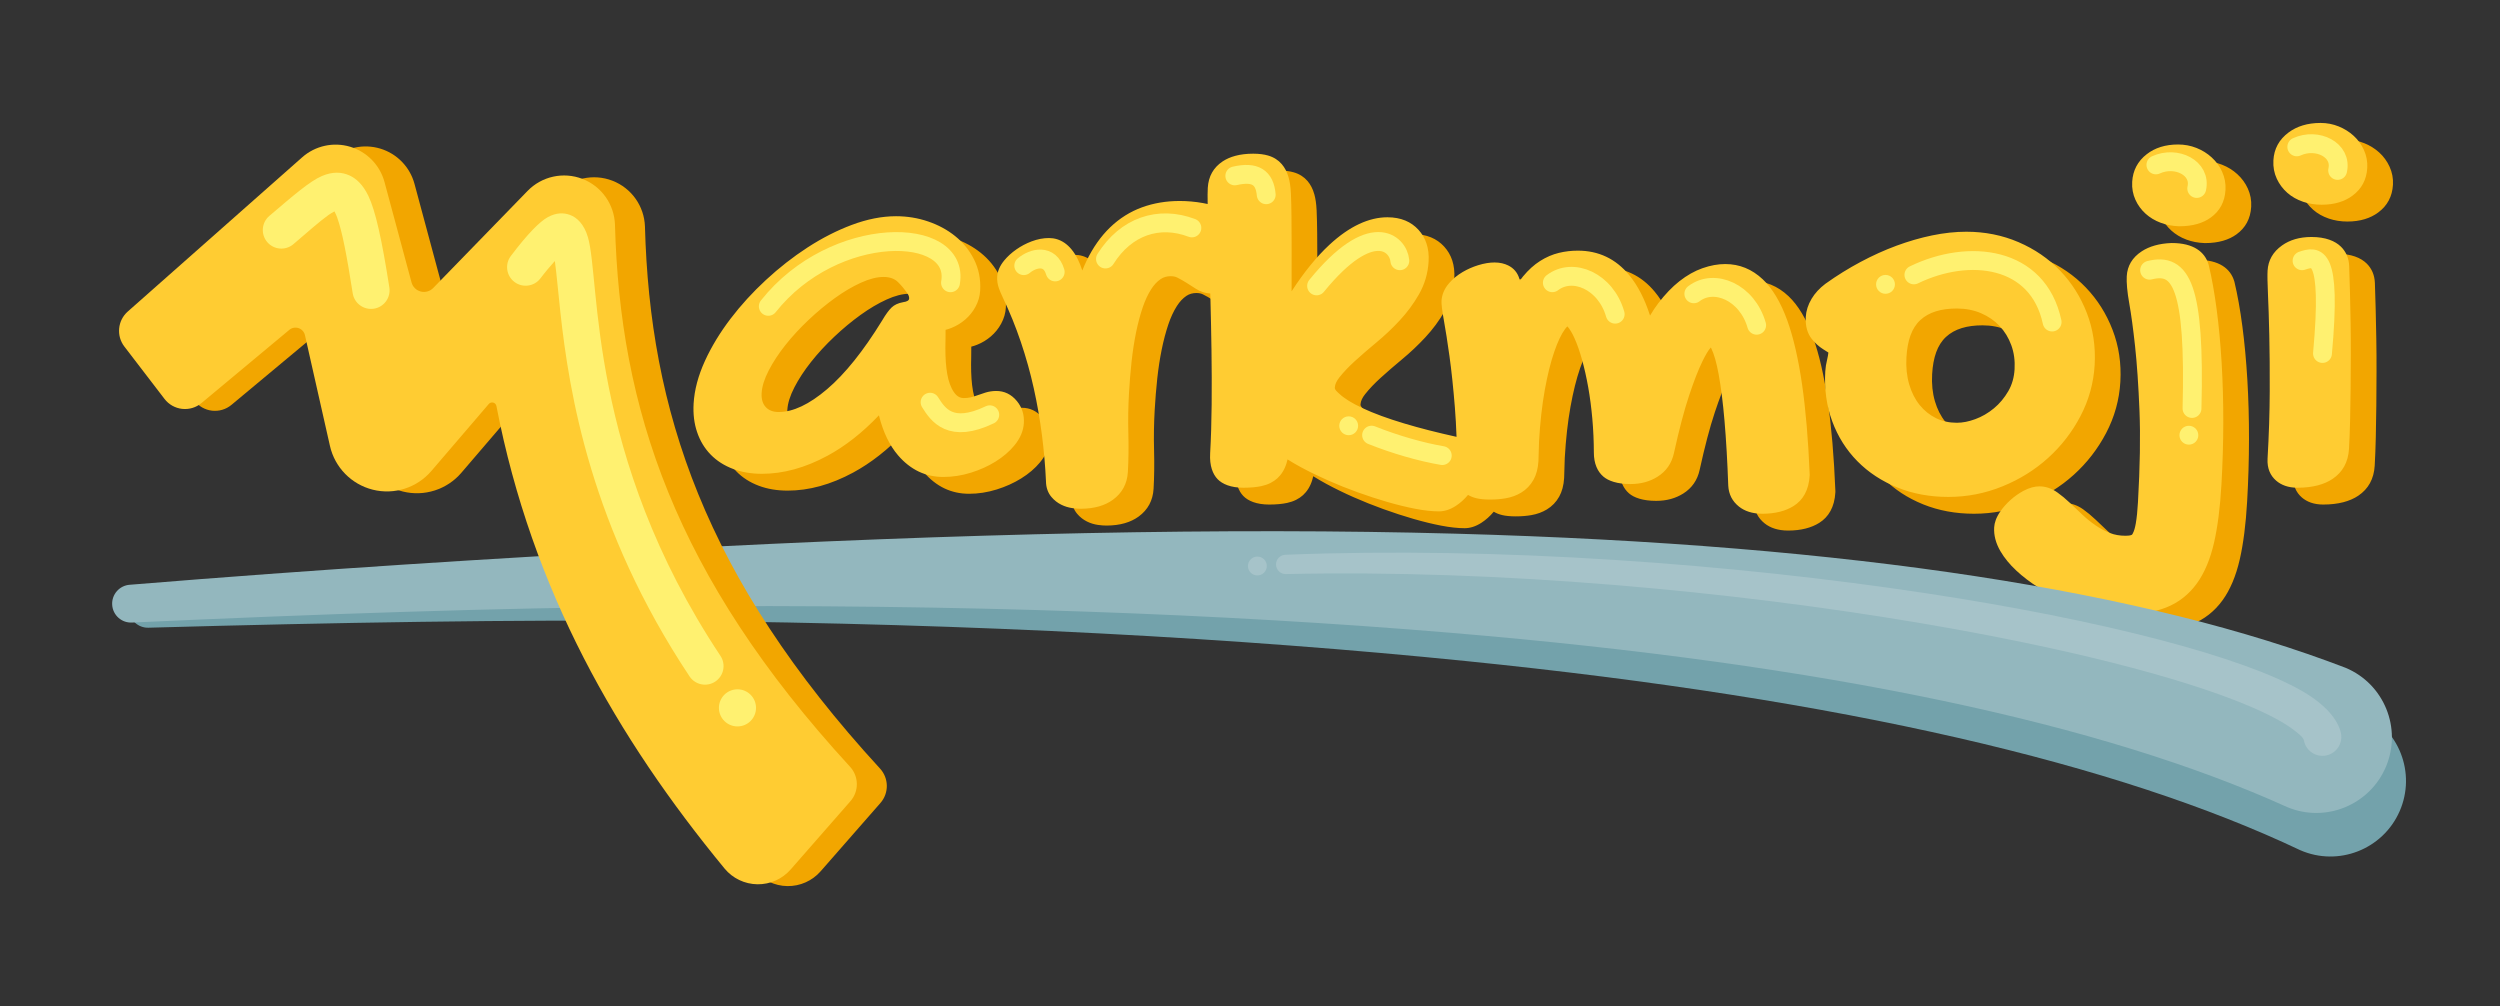 <?xml version="1.0" encoding="UTF-8" standalone="no"?>
<!DOCTYPE svg PUBLIC "-//W3C//DTD SVG 1.1//EN" "http://www.w3.org/Graphics/SVG/1.1/DTD/svg11.dtd">
<svg width="100%" height="100%" viewBox="0 0 1590 640" version="1.1" xmlns="http://www.w3.org/2000/svg" xmlns:xlink="http://www.w3.org/1999/xlink" xml:space="preserve" xmlns:serif="http://www.serif.com/" style="fill-rule:evenodd;clip-rule:evenodd;stroke-linecap:round;stroke-linejoin:round;stroke-miterlimit:1.5;">
    <rect x="0" y="0" width="1590" height="640" fill="#333333" stroke="none"/>
    <g transform="matrix(1,0,0,1,-2058,0)">
        <g transform="matrix(2.271,0,0,0.914,922.286,-109.714)">
            <rect id="Logotext" x="500" y="120" width="700" height="700" style="fill:none;"/>
            <g id="Logotext1" serif:id="Logotext">
                <g id="Name" transform="matrix(1.29,0,0,1.068,-188.72,-67.037)">
                    <g id="Name-Shadow" serif:id="Name Shadow" transform="matrix(0.365,0,0,1.094,244.903,130.955)">
                        <path d="M1527.09,225.216C1524.08,225.045 1521.18,224.11 1518.41,222.338C1516.71,221.245 1514.87,220.074 1512.92,218.825C1511.18,217.716 1509.34,216.678 1507.41,215.707C1506.28,215.139 1504.97,214.916 1503.51,214.916C1501.31,214.916 1499.34,215.458 1497.61,216.615C1495.43,218.075 1493.56,220.133 1491.91,222.717C1489.93,225.819 1488.26,229.469 1486.85,233.649C1485.32,238.206 1484.01,243.18 1482.91,248.569C1481.8,254.073 1480.92,259.827 1480.27,265.83C1479.61,271.959 1479.11,278.139 1478.75,284.37C1478.28,292.49 1478.15,300.483 1478.36,308.348C1478.58,316.675 1478.48,324.384 1478.08,331.476C1477.67,338.519 1474.68,344.018 1469.21,348.031C1464.56,351.437 1458.22,353.414 1450.02,353.414C1448.53,353.414 1446.85,353.289 1444.98,353.02C1442.68,352.688 1440.52,352.018 1438.5,351.023C1436.25,349.911 1434.3,348.386 1432.65,346.439C1430.65,344.088 1429.4,340.992 1429.36,337.007C1428.96,328.089 1428.16,318.97 1426.98,309.649C1425.78,300.29 1424.16,290.957 1422.1,281.649C1420.05,272.381 1417.49,263.189 1414.41,254.072C1411.35,244.986 1407.75,236.103 1403.6,227.421L1403.6,227.412C1402.74,225.601 1402.02,223.909 1401.45,222.339C1400.55,219.874 1400.21,217.496 1400.34,215.221C1400.51,212.269 1401.72,208.933 1404.57,205.488C1406.51,203.15 1408.89,200.964 1411.75,198.96C1414.52,197.016 1417.52,195.425 1420.77,194.193C1424.37,192.829 1427.82,192.187 1431.12,192.187C1437.66,192.187 1443.84,195.826 1448.31,204.854C1449.23,206.723 1450.13,208.939 1450.98,211.502C1451.76,209.546 1452.57,207.67 1453.44,205.875C1457.32,197.794 1462.02,191.154 1467.45,185.904C1473.09,180.457 1479.45,176.46 1486.51,173.889C1493.37,171.393 1500.84,170.121 1508.92,170.121C1513.45,170.121 1518.01,170.525 1522.61,171.338C1523.6,171.514 1524.58,171.708 1525.53,171.921C1525.45,167.551 1525.48,164.353 1525.6,162.325C1526,155.428 1528.98,150.222 1534.36,146.601C1538.69,143.69 1544.73,141.951 1552.63,141.951C1556.12,141.951 1559.07,142.353 1561.47,143.051C1564.88,144.043 1567.57,145.801 1569.61,148.181C1571.37,150.227 1572.8,152.87 1573.71,156.196C1574.41,158.704 1574.87,161.817 1575.04,165.546C1575.05,165.555 1575.05,165.565 1575.05,165.574C1575.23,169.832 1575.34,174.383 1575.38,179.226C1575.42,183.986 1575.45,189.4 1575.47,195.468C1575.49,201.533 1575.48,208.381 1575.46,216.014C1575.46,218.517 1575.45,221.146 1575.46,223.898C1582.84,212.504 1590.32,203.311 1597.86,196.288C1609.96,185.025 1621.63,179.823 1632.46,179.823C1640.49,179.823 1646.57,182.502 1650.93,187.289C1655.22,192 1657.4,198.222 1656.95,206.123C1656.54,213.236 1654.6,219.806 1651.14,225.84C1648.01,231.31 1644.2,236.467 1639.72,241.305C1635.42,245.942 1630.81,250.304 1625.88,254.389C1621.33,258.168 1617.08,261.844 1613.15,265.419C1609.49,268.744 1606.4,271.99 1603.89,275.173C1602.29,277.203 1601.27,279.18 1601.15,281.24C1601.08,282.54 1602.33,283.524 1603.78,284.886C1606.91,287.824 1611.56,290.643 1617.64,293.491C1624.35,296.638 1632.62,299.672 1642.44,302.619C1651.65,305.383 1662.02,308.037 1673.56,310.587C1673.34,304.449 1673.01,298.561 1672.56,292.925C1671.63,281.364 1670.57,271.267 1669.37,262.634C1668.17,254.01 1667.08,247.028 1666.11,241.689C1664.93,235.261 1664.52,231.226 1664.62,229.619C1664.82,226.031 1666.21,222.459 1669.15,219.06C1671.31,216.558 1673.95,214.352 1677.12,212.475C1680.03,210.748 1683.15,209.371 1686.47,208.347C1690.04,207.246 1693.28,206.741 1696.17,206.741C1699.33,206.741 1702.02,207.391 1704.28,208.506C1707.55,210.121 1709.83,212.745 1710.96,216.513C1711,216.663 1711.05,216.814 1711.08,216.967C1711.12,217.148 1711.17,217.331 1711.21,217.514C1711.86,216.62 1712.51,215.773 1713.17,214.974C1716.34,211.133 1719.7,208.119 1723.22,205.878C1726.87,203.555 1730.62,201.948 1734.46,201.019C1738.08,200.142 1741.84,199.698 1745.72,199.698C1758.01,199.698 1768.17,204.504 1776.18,214.178C1781.25,220.302 1785.45,228.346 1788.65,238.371C1790.23,235.686 1791.88,233.212 1793.61,230.946C1797.67,225.601 1801.85,221.275 1806.09,217.927C1810.61,214.362 1815.19,211.798 1819.78,210.172C1824.55,208.485 1829.09,207.68 1833.37,207.68C1841.8,207.68 1849.28,210.69 1855.76,216.838C1861.39,222.173 1866.35,230.292 1870.33,241.382C1873.94,251.446 1876.88,264.168 1879.1,279.563C1881.26,294.556 1882.76,312.329 1883.6,332.884C1883.61,333.145 1883.6,333.406 1883.59,333.666C1883.09,342.43 1879.57,348.309 1874.01,351.798C1869.36,354.718 1863.22,356.388 1855.48,356.388C1849.42,356.388 1844.85,354.759 1841.56,352.141C1837.62,348.998 1835.48,344.882 1835.18,339.774C1835.18,339.716 1835.18,339.658 1835.17,339.6C1834.66,325.245 1833.92,312.465 1832.96,301.259C1832.02,290.244 1830.86,280.953 1829.47,273.389C1828.21,266.542 1826.77,261.304 1825,257.72C1824.94,257.607 1824.88,257.489 1824.81,257.37C1823.29,258.991 1821.73,261.738 1819.89,265.462C1817.41,270.48 1814.75,277.344 1811.87,286.039C1808.91,294.956 1805.92,306.346 1802.88,320.205C1801.55,326.388 1798.26,331.08 1793.11,334.337C1788.61,337.181 1783.25,338.704 1777,338.704C1769.04,338.704 1763.79,336.759 1760.89,334.262C1757.5,331.349 1755.2,326.662 1755.23,319.751C1755.21,313.098 1754.91,306.471 1754.33,299.868C1753.75,293.28 1752.93,286.994 1751.87,281.009C1750.81,275.072 1749.58,269.584 1748.17,264.545C1746.82,259.709 1745.35,255.491 1743.74,251.9C1742.38,248.882 1741.01,246.492 1739.5,244.802C1739.05,245.252 1738.49,245.838 1738.11,246.37C1735.81,249.52 1733.73,254.009 1731.74,259.77C1729.54,266.113 1727.65,273.747 1726.05,282.666C1724.41,291.77 1723.28,301.937 1722.64,313.166C1722.53,315.002 1722.47,316.814 1722.47,318.602C1722.46,320.671 1722.39,322.823 1722.27,325.059C1722.01,329.605 1720.94,333.285 1719.34,336.164C1717.54,339.394 1715.09,341.934 1712.01,343.803C1709.3,345.448 1706.21,346.597 1702.74,347.195C1699.9,347.685 1696.83,347.937 1693.52,347.937C1690.14,347.937 1687.45,347.648 1685.45,347.175C1683.43,346.697 1681.77,345.992 1680.4,345.156C1678.18,347.83 1675.74,350.012 1673.1,351.729C1669.58,354.023 1666.19,354.979 1663.07,354.979C1659.1,354.979 1654.39,354.477 1648.96,353.425C1643.89,352.444 1638.43,351.112 1632.59,349.422C1626.84,347.759 1620.91,345.828 1614.82,343.628C1608.71,341.425 1602.8,339.06 1597.09,336.534C1591.34,333.992 1585.92,331.34 1580.83,328.582C1578.02,327.057 1575.42,325.537 1573.04,324.026C1572.85,324.846 1572.65,325.613 1572.43,326.325C1571.25,330.162 1569.36,333.107 1566.97,335.287C1564.6,337.44 1561.48,339.073 1557.47,339.934C1554.58,340.554 1551.04,340.895 1546.82,340.895C1539.22,340.895 1534.25,338.684 1531.46,335.81C1528.59,332.858 1526.58,327.854 1527.01,320.386C1527.52,311.429 1527.82,301.701 1527.91,291.2C1528,280.618 1527.97,269.906 1527.81,259.065C1527.65,248.199 1527.43,237.566 1527.15,227.168C1527.13,226.514 1527.11,225.863 1527.09,225.216ZM1369.65,246.859L1369.61,252.515C1369.61,252.574 1369.61,252.633 1369.61,252.692C1369.22,265.865 1370.23,275.531 1373.24,281.611C1375.03,285.227 1377.19,287.492 1380.42,287.492C1381.92,287.492 1383.27,287.371 1384.47,287.086C1385.89,286.747 1387.23,286.346 1388.48,285.88C1390.19,285.245 1391.81,284.697 1393.34,284.235C1395.5,283.583 1397.64,283.267 1399.76,283.267C1404.54,283.267 1408.71,285.177 1412.11,289.333C1415.08,292.962 1416.5,297.288 1416.21,302.367C1415.96,306.805 1414.19,311.326 1410.53,315.765C1407.6,319.307 1403.87,322.528 1399.28,325.375C1394.94,328.062 1390.11,330.252 1384.76,331.923C1379.29,333.632 1373.81,334.478 1368.32,334.479C1357.83,334.478 1348.82,330.262 1341.38,321.591C1336.36,315.728 1332.49,307.818 1330,297.778C1320.15,308.147 1309.94,316.156 1299.39,321.857C1286.04,329.079 1273.04,332.601 1260.44,332.601C1254.07,332.601 1248.39,331.62 1243.38,329.747C1238.02,327.744 1233.56,324.871 1229.97,321.198C1226.34,317.489 1223.6,312.986 1221.82,307.658C1220.13,302.643 1219.43,297.03 1219.78,290.808C1220.25,282.701 1222.48,274.169 1226.58,265.239C1230.44,256.804 1235.49,248.473 1241.74,240.26C1247.88,232.18 1254.9,224.48 1262.8,217.165C1270.69,209.857 1278.91,203.424 1287.46,197.862C1296.16,192.21 1304.92,187.729 1313.76,184.405C1323.07,180.902 1331.88,179.197 1340.16,179.197C1346.8,179.197 1353.14,180.232 1359.17,182.283C1365.33,184.375 1370.69,187.289 1375.28,190.981C1380.08,194.844 1383.83,199.483 1386.55,204.891C1389.36,210.495 1390.62,216.689 1390.22,223.494C1390.03,226.847 1389.11,230.086 1387.41,233.199C1385.84,236.088 1383.81,238.607 1381.31,240.755C1378.9,242.835 1376.19,244.489 1373.17,245.708C1372.01,246.179 1370.84,246.563 1369.65,246.859ZM1331.89,241.345C1333.97,237.798 1335.84,235.215 1337.5,233.598C1339.16,231.981 1341.46,230.912 1344.41,230.39C1346.73,230.077 1347.92,229.347 1347.98,228.199C1348.03,227.365 1347.77,226.478 1347.19,225.539C1345.37,222.826 1343.42,220.453 1341.34,218.418C1339.27,216.384 1336.41,215.367 1332.76,215.367C1328.79,215.367 1324.29,216.514 1319.26,218.81C1314.22,221.105 1309.06,224.156 1303.79,227.965C1298.51,231.773 1293.3,236.102 1288.17,240.954C1283.04,245.805 1278.45,250.787 1274.4,255.899C1270.35,261.011 1267.04,266.071 1264.45,271.079C1261.87,276.087 1260.47,280.573 1260.24,284.538C1260.04,288.085 1260.84,290.85 1262.66,292.832C1264.47,294.814 1267.05,295.805 1270.39,295.805C1278.94,295.805 1288.54,291.267 1299.18,282.19C1309.83,273.113 1320.73,259.498 1331.89,241.345ZM1894.73,260.386C1893.77,259.773 1892.74,259.121 1891.65,258.432C1889.1,256.816 1886.82,254.769 1884.84,252.272C1882.41,249.217 1880.95,244.916 1881.28,239.165C1881.49,235.552 1882.61,231.917 1884.78,228.304C1886.71,225.092 1889.39,222.128 1892.9,219.474C1892.96,219.43 1893.02,219.387 1893.08,219.345C1899.78,214.55 1906.7,210.246 1913.84,206.433C1921.01,202.603 1928.14,199.378 1935.24,196.752C1942.4,194.104 1949.44,192.066 1956.37,190.631C1963.48,189.158 1970.27,188.431 1976.73,188.431C1987.88,188.431 1998.24,190.514 2007.82,194.638C2017.44,198.781 2025.68,204.454 2032.56,211.63C2039.44,218.806 2044.75,227.201 2048.45,236.827C2052.17,246.474 2053.73,256.79 2053.1,267.782C2052.48,278.524 2049.66,288.712 2044.61,298.345C2039.65,307.798 2033.25,316.075 2025.39,323.179C2017.56,330.262 2008.53,335.899 1998.29,340.069C1987.98,344.271 1977.24,346.372 1966.07,346.372C1955.07,346.372 1944.99,344.488 1935.82,340.781C1926.5,337.014 1918.57,331.785 1912.01,325.134C1905.4,318.435 1900.39,310.498 1897,301.309C1893.66,292.24 1892.26,282.326 1892.88,271.559C1893.01,269.349 1893.39,266.876 1894.07,264.146C1894.36,262.969 1894.58,261.715 1894.73,260.386ZM1971.13,302.203C1974.63,302.203 1978.29,301.456 1982.13,300.039C1986.09,298.573 1989.77,296.43 1993.16,293.627C1996.55,290.828 1999.41,287.395 2001.75,283.348C2003.98,279.496 2005.2,275.142 2005.47,270.307C2005.77,265.194 2005.13,260.418 2003.51,255.986C2001.91,251.613 1999.6,247.8 1996.55,244.563C1993.5,241.331 1989.82,238.806 1985.52,236.959C1981.13,235.077 1976.33,234.165 1971.11,234.165C1961.88,234.165 1954.59,236.264 1949.41,241.042C1944.22,245.832 1941.72,253.33 1941.15,263.243C1940.82,269.048 1941.35,274.431 1942.81,279.387C1944.2,284.105 1946.25,288.2 1949.03,291.643C1951.7,294.958 1954.93,297.56 1958.71,299.443C1962.45,301.306 1966.6,302.203 1971.13,302.203ZM2071.49,369.496C2072.94,369.496 2074.16,369.39 2075.13,368.974C2075.44,368.839 2075.58,368.483 2075.78,368.124C2076.59,366.665 2077.12,364.668 2077.56,362.188C2078.14,358.881 2078.57,354.649 2078.86,349.494C2080.07,328.409 2080.38,310.256 2079.76,295.034C2079.14,279.808 2078.26,266.948 2077.12,256.455C2075.98,246.036 2074.85,237.685 2073.73,231.404C2072.44,224.173 2071.98,218.67 2072.19,214.908C2072.54,208.836 2075.4,203.809 2081.16,200.058C2085.54,197.198 2091.37,195.438 2098.74,195.165C2098.84,195.162 2098.93,195.16 2099.03,195.16C2111.88,195.16 2118.61,200.41 2120.85,207.917C2120.89,208.059 2120.93,208.203 2120.97,208.347C2122.79,215.99 2124.36,224.788 2125.67,234.744C2126.97,244.571 2127.95,255.168 2128.63,266.536C2129.3,277.855 2129.63,289.676 2129.61,302C2129.59,314.302 2129.22,326.683 2128.5,339.144C2127.72,352.706 2126.26,364.122 2124.16,373.399C2121.85,383.54 2118.39,391.656 2113.94,397.824C2109.09,404.547 2102.95,409.342 2095.54,412.251C2088.76,414.912 2080.48,416.326 2070.66,416.326C2064.96,416.326 2059.03,415.609 2052.89,414.154C2046.97,412.753 2041.22,410.902 2035.63,408.603C2029.99,406.281 2024.68,403.532 2019.71,400.36C2014.69,397.157 2010.31,393.803 2006.57,390.314C2002.52,386.546 1999.37,382.664 1997.06,378.709C1994.22,373.839 1993.07,369.084 1993.33,364.518C1993.49,361.78 1994.53,358.584 1996.92,355.117C1998.63,352.628 2000.69,350.298 2003.11,348.137C2005.52,345.975 2008.09,344.178 2010.79,342.737C2014.34,340.846 2017.54,340.075 2020.29,340.075C2023.77,340.075 2027.37,341.182 2030.98,343.745C2033.3,345.394 2035.78,347.447 2038.4,349.92C2040.74,352.123 2043.23,354.483 2045.86,357.001C2048.19,359.225 2050.76,361.307 2053.57,363.253C2056.23,365.101 2059.12,366.639 2062.21,367.872C2065,368.979 2068.09,369.496 2071.49,369.496ZM2103.22,185.177C2099.28,185.041 2095.68,184.334 2092.41,183.107C2088.9,181.792 2085.91,179.976 2083.41,177.711C2080.8,175.345 2078.79,172.591 2077.37,169.461C2075.87,166.162 2075.2,162.588 2075.42,158.726C2075.81,151.933 2078.7,146.429 2084.12,142.224C2088.88,138.527 2095.04,136.474 2102.72,136.474C2106.58,136.474 2110.22,137.166 2113.64,138.524C2117.07,139.886 2120.07,141.76 2122.66,144.125C2125.37,146.596 2127.44,149.448 2128.9,152.668C2130.46,156.098 2131.14,159.727 2130.92,163.556C2130.51,170.659 2127.53,176.095 2122.18,179.976C2117.66,183.266 2111.48,185.182 2103.5,185.182C2103.41,185.182 2103.32,185.18 2103.22,185.177ZM2188.12,172.349C2184.17,172.349 2180.5,171.751 2177.09,170.593C2173.41,169.344 2170.3,167.547 2167.71,165.268C2165.03,162.909 2162.95,160.129 2161.46,156.932C2159.89,153.57 2159.18,149.895 2159.41,145.893C2159.8,139.067 2162.79,133.514 2168.48,129.289C2173.37,125.656 2179.67,123.641 2187.49,123.641C2191.26,123.641 2194.84,124.337 2198.23,125.713C2201.59,127.073 2204.52,128.912 2207.04,131.202C2209.69,133.613 2211.74,136.439 2213.22,139.679C2214.79,143.135 2215.45,146.713 2215.24,150.41C2214.84,157.442 2211.88,162.925 2206.49,166.932C2201.84,170.398 2195.76,172.349 2188.12,172.349ZM2155.95,211.622C2156.3,205.542 2159.08,200.46 2164.61,196.552C2169.13,193.347 2174.91,191.561 2182.03,191.561C2190.41,191.561 2196.14,193.914 2199.63,197.377C2202.56,200.287 2204.3,204.098 2204.49,208.949C2204.49,208.959 2204.49,208.969 2204.49,208.979C2204.65,213.488 2204.8,218.574 2204.95,224.236C2205.1,229.893 2205.22,235.889 2205.33,242.227C2205.44,248.59 2205.48,255.165 2205.46,261.949C2205.44,268.696 2205.4,275.337 2205.34,281.874C2205.27,288.432 2205.17,294.754 2205.03,300.84C2204.89,306.992 2204.67,312.613 2204.38,317.704C2203.92,325.704 2200.56,331.608 2194.65,335.608C2189.73,338.939 2182.81,340.895 2173.74,340.895C2168.19,340.895 2164.02,339.261 2161.03,336.661C2157.56,333.639 2155.61,329.352 2155.94,323.516C2156.76,309.272 2157.19,295.931 2157.23,283.493C2157.28,270.998 2157.19,259.878 2156.97,250.131C2156.75,240.401 2156.49,232.302 2156.19,225.833C2155.87,218.907 2155.8,214.17 2155.95,211.622Z" style="fill:rgb(242,166,0);"/>
                    </g>
                    <g id="Name-Body" serif:id="Name Body" transform="matrix(0.365,0,0,1.094,239.323,120)">
                        <path d="M1527.09,225.216C1524.08,225.045 1521.18,224.11 1518.41,222.338C1516.71,221.245 1514.87,220.074 1512.92,218.825C1511.18,217.716 1509.34,216.678 1507.41,215.707C1506.28,215.139 1504.97,214.916 1503.51,214.916C1501.31,214.916 1499.34,215.458 1497.61,216.615C1495.43,218.075 1493.56,220.133 1491.91,222.717C1489.93,225.819 1488.26,229.469 1486.85,233.649C1485.32,238.206 1484.01,243.18 1482.91,248.569C1481.8,254.073 1480.92,259.827 1480.27,265.83C1479.61,271.959 1479.11,278.139 1478.75,284.37C1478.28,292.49 1478.15,300.483 1478.36,308.348C1478.58,316.675 1478.48,324.384 1478.08,331.476C1477.67,338.519 1474.68,344.018 1469.21,348.031C1464.56,351.437 1458.22,353.414 1450.02,353.414C1448.53,353.414 1446.85,353.289 1444.98,353.02C1442.68,352.688 1440.52,352.018 1438.5,351.023C1436.25,349.911 1434.3,348.386 1432.65,346.439C1430.65,344.088 1429.4,340.992 1429.36,337.007C1428.96,328.089 1428.16,318.97 1426.98,309.649C1425.78,300.29 1424.16,290.957 1422.1,281.649C1420.05,272.381 1417.49,263.189 1414.41,254.072C1411.35,244.986 1407.75,236.103 1403.6,227.421L1403.6,227.412C1402.74,225.601 1402.02,223.909 1401.45,222.339C1400.55,219.874 1400.21,217.496 1400.34,215.221C1400.51,212.269 1401.72,208.933 1404.57,205.488C1406.51,203.15 1408.89,200.964 1411.75,198.96C1414.52,197.016 1417.52,195.425 1420.77,194.193C1424.37,192.829 1427.82,192.187 1431.12,192.187C1437.66,192.187 1443.84,195.826 1448.31,204.854C1449.23,206.723 1450.13,208.939 1450.98,211.502C1451.76,209.546 1452.57,207.67 1453.44,205.875C1457.32,197.794 1462.02,191.154 1467.45,185.904C1473.09,180.457 1479.45,176.46 1486.51,173.889C1493.37,171.393 1500.84,170.121 1508.92,170.121C1513.45,170.121 1518.01,170.525 1522.61,171.338C1523.6,171.514 1524.58,171.708 1525.53,171.921C1525.45,167.551 1525.48,164.353 1525.6,162.325C1526,155.428 1528.98,150.222 1534.36,146.601C1538.69,143.69 1544.73,141.951 1552.63,141.951C1556.12,141.951 1559.07,142.353 1561.47,143.051C1564.88,144.043 1567.57,145.801 1569.61,148.181C1571.37,150.227 1572.8,152.87 1573.71,156.196C1574.41,158.704 1574.87,161.817 1575.04,165.546C1575.05,165.555 1575.05,165.565 1575.05,165.574C1575.23,169.832 1575.34,174.383 1575.38,179.226C1575.42,183.986 1575.45,189.4 1575.47,195.468C1575.49,201.533 1575.48,208.381 1575.46,216.014C1575.46,218.517 1575.45,221.146 1575.46,223.898C1582.84,212.504 1590.32,203.311 1597.86,196.288C1609.96,185.025 1621.63,179.823 1632.46,179.823C1640.49,179.823 1646.57,182.502 1650.93,187.289C1655.22,192 1657.4,198.222 1656.95,206.123C1656.54,213.236 1654.6,219.806 1651.14,225.84C1648.01,231.31 1644.2,236.467 1639.72,241.305C1635.42,245.942 1630.81,250.304 1625.88,254.389C1621.33,258.168 1617.08,261.844 1613.15,265.419C1609.49,268.744 1606.4,271.99 1603.89,275.173C1602.29,277.203 1601.27,279.18 1601.15,281.24C1601.08,282.54 1602.33,283.524 1603.78,284.886C1606.91,287.824 1611.56,290.643 1617.64,293.491C1624.35,296.638 1632.62,299.672 1642.44,302.619C1651.65,305.383 1662.02,308.037 1673.56,310.587C1673.34,304.449 1673.01,298.561 1672.56,292.925C1671.63,281.364 1670.57,271.267 1669.37,262.634C1668.17,254.01 1667.08,247.028 1666.11,241.689C1664.93,235.261 1664.52,231.226 1664.62,229.619C1664.82,226.031 1666.21,222.459 1669.15,219.06C1671.31,216.558 1673.95,214.352 1677.12,212.475C1680.03,210.748 1683.15,209.371 1686.47,208.347C1690.04,207.246 1693.28,206.741 1696.17,206.741C1699.33,206.741 1702.02,207.391 1704.28,208.506C1707.55,210.121 1709.83,212.745 1710.96,216.513C1711,216.663 1711.05,216.814 1711.08,216.967C1711.12,217.148 1711.17,217.331 1711.21,217.514C1711.86,216.62 1712.51,215.773 1713.17,214.974C1716.34,211.133 1719.7,208.119 1723.22,205.878C1726.87,203.555 1730.62,201.948 1734.46,201.019C1738.08,200.142 1741.84,199.698 1745.72,199.698C1758.01,199.698 1768.17,204.504 1776.18,214.178C1781.25,220.302 1785.45,228.346 1788.65,238.371C1790.23,235.686 1791.88,233.212 1793.61,230.946C1797.67,225.601 1801.85,221.275 1806.09,217.927C1810.61,214.362 1815.19,211.798 1819.78,210.172C1824.55,208.485 1829.09,207.68 1833.37,207.68C1841.8,207.68 1849.28,210.69 1855.76,216.838C1861.39,222.173 1866.35,230.292 1870.33,241.382C1873.94,251.446 1876.88,264.168 1879.1,279.563C1881.26,294.556 1882.76,312.329 1883.6,332.884C1883.61,333.145 1883.6,333.406 1883.59,333.666C1883.09,342.43 1879.57,348.309 1874.01,351.798C1869.36,354.718 1863.22,356.388 1855.48,356.388C1849.42,356.388 1844.85,354.759 1841.56,352.141C1837.62,348.998 1835.48,344.882 1835.18,339.774C1835.18,339.716 1835.18,339.658 1835.17,339.6C1834.66,325.245 1833.92,312.465 1832.96,301.259C1832.02,290.244 1830.86,280.953 1829.47,273.389C1828.21,266.542 1826.77,261.304 1825,257.72C1824.94,257.607 1824.88,257.489 1824.81,257.37C1823.29,258.991 1821.73,261.738 1819.89,265.462C1817.41,270.48 1814.75,277.344 1811.87,286.039C1808.91,294.956 1805.92,306.346 1802.88,320.205C1801.55,326.388 1798.26,331.08 1793.11,334.337C1788.61,337.181 1783.25,338.704 1777,338.704C1769.04,338.704 1763.79,336.759 1760.89,334.262C1757.5,331.349 1755.2,326.662 1755.23,319.751C1755.21,313.098 1754.91,306.471 1754.33,299.868C1753.75,293.28 1752.93,286.994 1751.87,281.009C1750.81,275.072 1749.58,269.584 1748.17,264.545C1746.82,259.709 1745.35,255.491 1743.74,251.9C1742.38,248.882 1741.01,246.492 1739.5,244.802C1739.05,245.252 1738.49,245.838 1738.11,246.37C1735.81,249.52 1733.73,254.009 1731.74,259.77C1729.54,266.113 1727.65,273.747 1726.05,282.666C1724.41,291.77 1723.28,301.937 1722.64,313.166C1722.53,315.002 1722.47,316.814 1722.47,318.602C1722.46,320.671 1722.39,322.823 1722.27,325.059C1722.01,329.605 1720.94,333.285 1719.34,336.164C1717.54,339.394 1715.09,341.934 1712.01,343.803C1709.3,345.448 1706.21,346.597 1702.74,347.195C1699.9,347.685 1696.83,347.937 1693.52,347.937C1690.14,347.937 1687.45,347.648 1685.45,347.175C1683.43,346.697 1681.77,345.992 1680.4,345.156C1678.18,347.83 1675.74,350.012 1673.1,351.729C1669.58,354.023 1666.19,354.979 1663.07,354.979C1659.1,354.979 1654.39,354.477 1648.96,353.425C1643.89,352.444 1638.43,351.112 1632.59,349.422C1626.84,347.759 1620.91,345.828 1614.82,343.628C1608.71,341.425 1602.8,339.06 1597.09,336.534C1591.34,333.992 1585.92,331.34 1580.83,328.582C1578.02,327.057 1575.42,325.537 1573.04,324.026C1572.85,324.846 1572.65,325.613 1572.43,326.325C1571.25,330.162 1569.36,333.107 1566.97,335.287C1564.6,337.44 1561.48,339.073 1557.47,339.934C1554.58,340.554 1551.04,340.895 1546.82,340.895C1539.22,340.895 1534.25,338.684 1531.46,335.81C1528.59,332.858 1526.58,327.854 1527.01,320.386C1527.52,311.429 1527.82,301.701 1527.91,291.2C1528,280.618 1527.97,269.906 1527.81,259.065C1527.65,248.199 1527.43,237.566 1527.15,227.168C1527.13,226.514 1527.11,225.863 1527.09,225.216ZM1369.65,246.859L1369.61,252.515C1369.61,252.574 1369.61,252.633 1369.61,252.692C1369.22,265.865 1370.23,275.531 1373.24,281.611C1375.03,285.227 1377.19,287.492 1380.42,287.492C1381.92,287.492 1383.27,287.371 1384.47,287.086C1385.89,286.747 1387.23,286.346 1388.48,285.88C1390.19,285.245 1391.81,284.697 1393.34,284.235C1395.5,283.583 1397.64,283.267 1399.76,283.267C1404.54,283.267 1408.71,285.177 1412.11,289.333C1415.08,292.962 1416.5,297.288 1416.21,302.367C1415.96,306.805 1414.19,311.326 1410.53,315.765C1407.6,319.307 1403.87,322.528 1399.28,325.375C1394.94,328.062 1390.11,330.252 1384.76,331.923C1379.29,333.632 1373.81,334.478 1368.32,334.479C1357.83,334.478 1348.82,330.262 1341.38,321.591C1336.36,315.728 1332.49,307.818 1330,297.778C1320.15,308.147 1309.94,316.156 1299.39,321.857C1286.04,329.079 1273.04,332.601 1260.44,332.601C1254.07,332.601 1248.39,331.62 1243.38,329.747C1238.02,327.744 1233.56,324.871 1229.97,321.198C1226.34,317.489 1223.6,312.986 1221.82,307.658C1220.13,302.643 1219.43,297.03 1219.78,290.808C1220.25,282.701 1222.48,274.169 1226.58,265.239C1230.44,256.804 1235.49,248.473 1241.74,240.26C1247.88,232.18 1254.9,224.48 1262.8,217.165C1270.69,209.857 1278.91,203.424 1287.46,197.862C1296.16,192.21 1304.92,187.729 1313.76,184.405C1323.07,180.902 1331.88,179.197 1340.16,179.197C1346.8,179.197 1353.14,180.232 1359.17,182.283C1365.33,184.375 1370.69,187.289 1375.28,190.981C1380.08,194.844 1383.83,199.483 1386.55,204.891C1389.36,210.495 1390.62,216.689 1390.22,223.494C1390.03,226.847 1389.11,230.086 1387.41,233.199C1385.84,236.088 1383.81,238.607 1381.31,240.755C1378.9,242.835 1376.19,244.489 1373.17,245.708C1372.01,246.179 1370.84,246.563 1369.65,246.859ZM1331.89,241.345C1333.97,237.798 1335.84,235.215 1337.5,233.598C1339.16,231.981 1341.46,230.912 1344.41,230.39C1346.73,230.077 1347.92,229.347 1347.98,228.199C1348.03,227.365 1347.77,226.478 1347.19,225.539C1345.37,222.826 1343.42,220.453 1341.34,218.418C1339.27,216.384 1336.41,215.367 1332.76,215.367C1328.79,215.367 1324.29,216.514 1319.26,218.81C1314.22,221.105 1309.06,224.156 1303.79,227.965C1298.51,231.773 1293.3,236.102 1288.17,240.954C1283.04,245.805 1278.45,250.787 1274.4,255.899C1270.35,261.011 1267.04,266.071 1264.45,271.079C1261.87,276.087 1260.47,280.573 1260.24,284.538C1260.04,288.085 1260.84,290.85 1262.66,292.832C1264.47,294.814 1267.05,295.805 1270.39,295.805C1278.94,295.805 1288.54,291.267 1299.18,282.19C1309.83,273.113 1320.73,259.498 1331.89,241.345ZM1894.73,260.386C1893.77,259.773 1892.74,259.121 1891.65,258.432C1889.1,256.816 1886.82,254.769 1884.84,252.272C1882.41,249.217 1880.95,244.916 1881.28,239.165C1881.49,235.552 1882.61,231.917 1884.78,228.304C1886.71,225.092 1889.39,222.128 1892.9,219.474C1892.96,219.43 1893.02,219.387 1893.08,219.345C1899.78,214.55 1906.7,210.246 1913.84,206.433C1921.01,202.603 1928.14,199.378 1935.24,196.752C1942.4,194.104 1949.44,192.066 1956.37,190.631C1963.48,189.158 1970.27,188.431 1976.73,188.431C1987.88,188.431 1998.24,190.514 2007.82,194.638C2017.44,198.781 2025.68,204.454 2032.56,211.63C2039.44,218.806 2044.75,227.201 2048.45,236.827C2052.17,246.474 2053.73,256.79 2053.1,267.782C2052.48,278.524 2049.66,288.712 2044.61,298.345C2039.65,307.798 2033.25,316.075 2025.39,323.179C2017.56,330.262 2008.53,335.899 1998.29,340.069C1987.98,344.271 1977.24,346.372 1966.07,346.372C1955.07,346.372 1944.99,344.488 1935.82,340.781C1926.5,337.014 1918.57,331.785 1912.01,325.134C1905.4,318.435 1900.39,310.498 1897,301.309C1893.66,292.24 1892.26,282.326 1892.88,271.559C1893.01,269.349 1893.39,266.876 1894.07,264.146C1894.36,262.969 1894.58,261.715 1894.73,260.386ZM1971.13,302.203C1974.63,302.203 1978.29,301.456 1982.13,300.039C1986.09,298.573 1989.77,296.43 1993.16,293.627C1996.55,290.828 1999.41,287.395 2001.75,283.348C2003.98,279.496 2005.2,275.142 2005.47,270.307C2005.77,265.194 2005.13,260.418 2003.51,255.986C2001.91,251.613 1999.6,247.8 1996.55,244.563C1993.5,241.331 1989.82,238.806 1985.52,236.959C1981.13,235.077 1976.33,234.165 1971.11,234.165C1961.88,234.165 1954.59,236.264 1949.41,241.042C1944.22,245.832 1941.72,253.33 1941.15,263.243C1940.82,269.048 1941.35,274.431 1942.81,279.387C1944.2,284.105 1946.25,288.2 1949.03,291.643C1951.7,294.958 1954.93,297.56 1958.71,299.443C1962.45,301.306 1966.6,302.203 1971.13,302.203ZM2071.49,369.496C2072.94,369.496 2074.16,369.39 2075.13,368.974C2075.44,368.839 2075.58,368.483 2075.78,368.124C2076.59,366.665 2077.12,364.668 2077.56,362.188C2078.14,358.881 2078.57,354.649 2078.86,349.494C2080.07,328.409 2080.38,310.256 2079.76,295.034C2079.14,279.808 2078.26,266.948 2077.12,256.455C2075.98,246.036 2074.85,237.685 2073.73,231.404C2072.44,224.173 2071.98,218.67 2072.19,214.908C2072.54,208.836 2075.4,203.809 2081.16,200.058C2085.54,197.198 2091.37,195.438 2098.74,195.165C2098.84,195.162 2098.93,195.16 2099.03,195.16C2111.88,195.16 2118.61,200.41 2120.85,207.917C2120.89,208.059 2120.93,208.203 2120.97,208.347C2122.79,215.99 2124.36,224.788 2125.67,234.744C2126.97,244.571 2127.95,255.168 2128.63,266.536C2129.3,277.855 2129.63,289.676 2129.61,302C2129.59,314.302 2129.22,326.683 2128.5,339.144C2127.72,352.706 2126.26,364.122 2124.16,373.399C2121.85,383.54 2118.39,391.656 2113.94,397.824C2109.09,404.547 2102.95,409.342 2095.54,412.251C2088.76,414.912 2080.48,416.326 2070.66,416.326C2064.96,416.326 2059.03,415.609 2052.89,414.154C2046.97,412.753 2041.22,410.902 2035.63,408.603C2029.99,406.281 2024.68,403.532 2019.71,400.36C2014.69,397.157 2010.31,393.803 2006.57,390.314C2002.52,386.546 1999.37,382.664 1997.06,378.709C1994.22,373.839 1993.07,369.084 1993.33,364.518C1993.49,361.78 1994.53,358.584 1996.92,355.117C1998.63,352.628 2000.69,350.298 2003.11,348.137C2005.52,345.975 2008.09,344.178 2010.79,342.737C2014.34,340.846 2017.54,340.075 2020.29,340.075C2023.77,340.075 2027.37,341.182 2030.98,343.745C2033.3,345.394 2035.78,347.447 2038.4,349.92C2040.74,352.123 2043.23,354.483 2045.86,357.001C2048.19,359.225 2050.76,361.307 2053.57,363.253C2056.23,365.101 2059.12,366.639 2062.21,367.872C2065,368.979 2068.09,369.496 2071.49,369.496ZM2103.22,185.177C2099.28,185.041 2095.68,184.334 2092.41,183.107C2088.9,181.792 2085.91,179.976 2083.41,177.711C2080.8,175.345 2078.79,172.591 2077.37,169.461C2075.87,166.162 2075.2,162.588 2075.42,158.726C2075.81,151.933 2078.7,146.429 2084.12,142.224C2088.88,138.527 2095.04,136.474 2102.72,136.474C2106.58,136.474 2110.22,137.166 2113.64,138.524C2117.07,139.886 2120.07,141.76 2122.66,144.125C2125.37,146.596 2127.44,149.448 2128.9,152.668C2130.46,156.098 2131.14,159.727 2130.92,163.556C2130.51,170.659 2127.53,176.095 2122.18,179.976C2117.66,183.266 2111.48,185.182 2103.5,185.182C2103.41,185.182 2103.32,185.18 2103.22,185.177ZM2188.12,172.349C2184.17,172.349 2180.5,171.751 2177.09,170.593C2173.41,169.344 2170.3,167.547 2167.71,165.268C2165.03,162.909 2162.95,160.129 2161.46,156.932C2159.89,153.57 2159.18,149.895 2159.41,145.893C2159.8,139.067 2162.79,133.514 2168.48,129.289C2173.37,125.656 2179.67,123.641 2187.49,123.641C2191.26,123.641 2194.84,124.337 2198.23,125.713C2201.59,127.073 2204.52,128.912 2207.04,131.202C2209.69,133.613 2211.74,136.439 2213.22,139.679C2214.79,143.135 2215.45,146.713 2215.24,150.41C2214.84,157.442 2211.88,162.925 2206.49,166.932C2201.84,170.398 2195.76,172.349 2188.12,172.349ZM2155.95,211.622C2156.3,205.542 2159.08,200.46 2164.61,196.552C2169.13,193.347 2174.91,191.561 2182.03,191.561C2190.41,191.561 2196.14,193.914 2199.63,197.377C2202.56,200.287 2204.3,204.098 2204.49,208.949C2204.49,208.959 2204.49,208.969 2204.49,208.979C2204.65,213.488 2204.8,218.574 2204.95,224.236C2205.1,229.893 2205.22,235.889 2205.33,242.227C2205.44,248.59 2205.48,255.165 2205.46,261.949C2205.44,268.696 2205.4,275.337 2205.34,281.874C2205.27,288.432 2205.17,294.754 2205.03,300.84C2204.89,306.992 2204.67,312.613 2204.38,317.704C2203.92,325.704 2200.56,331.608 2194.65,335.608C2189.73,338.939 2182.81,340.895 2173.74,340.895C2168.19,340.895 2164.02,339.261 2161.03,336.661C2157.56,333.639 2155.61,329.352 2155.94,323.516C2156.76,309.272 2157.19,295.931 2157.23,283.493C2157.28,270.998 2157.19,259.878 2156.97,250.131C2156.75,240.401 2156.49,232.302 2156.19,225.833C2155.87,218.907 2155.8,214.17 2155.95,211.622Z" style="fill:rgb(255,204,50);"/>
                    </g>
                    <g transform="matrix(0.341,0,0,1.024,-168.451,175.069)">
                        <path d="M2846,112C2859,109 2865,113 2866,124" style="fill:none;stroke:rgb(255,241,112);stroke-width:12px;"/>
                    </g>
                    <g transform="matrix(0.341,0,0,1.024,-138.42,218.561)">
                        <path d="M2810,139.518C2845,96.518 2862,112.518 2863,123.518" style="fill:none;stroke:rgb(255,241,112);stroke-width:12px;"/>
                    </g>
                    <g transform="matrix(0.341,0,0,1.024,-93.375,241.212)">
                        <path d="M2828,115.393C2841,105.393 2862,114.393 2868,135.393" style="fill:none;stroke:rgb(255,241,112);stroke-width:12px;"/>
                    </g>
                    <g transform="matrix(0.341,0,0,1.024,-62.662,248.422)">
                        <path d="M2828,115.393C2841,105.393 2862,114.393 2868,135.393" style="fill:none;stroke:rgb(255,241,112);stroke-width:12px;"/>
                    </g>
                    <g transform="matrix(0.341,0,0,1.024,-16.592,230.974)">
                        <path d="M2833,120.393C2868,103.393 2912,108.393 2921,150.393" style="fill:none;stroke:rgb(255,241,112);stroke-width:12px;"/>
                    </g>
                    <g transform="matrix(0.341,0,0,1.024,16.168,143.954)">
                        <path d="M2891,135.393C2904,129.393 2920,137.393 2917,150.393" style="fill:none;stroke:rgb(255,241,112);stroke-width:12px;"/>
                    </g>
                    <g transform="matrix(0.341,0,0,1.024,14.803,212.575)">
                        <path d="M2891,135.393C2911,130.365 2920,145.365 2918,223.365" style="fill:none;stroke:rgb(255,241,112);stroke-width:12px;"/>
                    </g>
                    <g transform="matrix(0.341,0,0,1.024,46.756,132.195)">
                        <path d="M2891,135.393C2904,129.393 2920,137.393 2917,150.393" style="fill:none;stroke:rgb(255,241,112);stroke-width:12px;"/>
                    </g>
                    <g transform="matrix(0.341,0,0,1.024,-50.377,83.954)">
                        <circle cx="2914" cy="270" r="6" style="fill:rgb(255,241,112);"/>
                    </g>
                    <g transform="matrix(0.341,0,0,1.024,15.486,182.236)">
                        <circle cx="2914" cy="270" r="6" style="fill:rgb(255,241,112);"/>
                    </g>
                    <g transform="matrix(0.341,0,0,1.024,42.956,203.361)">
                        <path d="M2905.5,138.365C2914.5,135.365 2924.5,132.365 2918.5,197.365" style="fill:none;stroke:rgb(255,241,112);stroke-width:12px;"/>
                    </g>
                    <g transform="matrix(0.341,0,0,1.024,-132.619,347.811)">
                        <path d="M2828,108.268C2843,114.268 2859.67,119.005 2873,121.268" style="fill:none;stroke:rgb(255,241,112);stroke-width:12px;"/>
                    </g>
                    <g transform="matrix(0.341,0,0,1.024,-166.915,176.093)">
                        <circle cx="2914" cy="270" r="6" style="fill:rgb(255,241,112);"/>
                    </g>
                    <g transform="matrix(0.341,0,0,1.024,289.854,175.069)">
                        <path d="M1205,195C1247,142 1327.37,143.558 1321,180" style="fill:none;stroke:rgb(255,241,112);stroke-width:12px;"/>
                    </g>
                    <g transform="matrix(0.341,0,0,1.024,-168.451,175.069)">
                        <path d="M2652,256C2657,264 2665,276 2690,264" style="fill:none;stroke:rgb(255,241,112);stroke-width:12px;"/>
                    </g>
                </g>
                <g id="Underline" transform="matrix(1,-0.026,0.004,1,-15.611,18.859)">
                    <g id="Underline-Shadow" serif:id="Underline Shadow" transform="matrix(0.44,0.011,-0.005,1.094,200.4,106.277)">
                        <path d="M810.806,399.637C804.168,399.941 798.532,394.799 798.228,388.161C797.924,381.523 803.066,375.886 809.704,375.582C929.581,367.914 1041.72,362.941 1146.49,359.222C1340.11,352.349 1508.38,351.658 1653.69,358.261C1908.78,369.851 2093.54,403.133 2218.78,453.747C2243.03,464.39 2254.09,492.726 2243.45,516.987C2232.81,541.247 2204.47,552.303 2180.21,541.66C2064.22,486.666 1890.5,445.709 1649.07,421.174C1505.62,406.596 1339.01,397.245 1146.96,395.486C1042.44,394.528 930.527,396.322 810.806,399.637Z" style="fill:rgb(115,162,171);"/>
                    </g>
                    <g id="Underline-Body" serif:id="Underline Body" transform="matrix(0.44,0.011,-0.005,1.094,200.4,106.277)">
                        <path d="M800.284,396.345C793.652,396.765 787.926,391.723 787.506,385.091C787.085,378.459 792.128,372.733 798.759,372.313C918.483,362.539 1030.52,355.597 1135.2,350.038C1328.68,339.764 1496.91,336.118 1642.31,340.167C1897.57,347.274 2082.88,377.306 2208.99,425.712C2233.43,435.926 2244.98,464.064 2234.77,488.508C2224.55,512.951 2196.41,524.503 2171.97,514.288C2055.03,461.34 1880.62,423.442 1638.8,403.151C1495.11,391.095 1328.36,384.673 1136.32,386.288C1031.8,387.167 919.928,390.926 800.284,396.345Z" style="fill:rgb(147,183,190);"/>
                    </g>
                    <g id="Underline-Shading" serif:id="Underline Shading" transform="matrix(0.44,0.011,-0.005,1.094,-390.826,91.141)">
                        <path d="M2878.19,366.138C2874.8,366.241 2871.97,363.575 2871.86,360.187C2871.76,356.8 2874.43,353.966 2877.81,353.862C3014.09,348.528 3163.26,359.906 3285.61,378.511C3397.78,395.569 3487.57,419.033 3525.38,441.016C3540.33,449.708 3548.01,459.407 3549.76,467.6C3551.08,474.09 3546.89,480.433 3540.4,481.758C3533.91,483.082 3527.57,478.889 3526.24,472.4C3525.85,470.361 3523.68,468.691 3520.99,466.515C3514.31,461.111 3503.96,455.618 3490.56,449.995C3446.6,431.542 3371.91,412.751 3282.54,397.578C3161.42,377.016 3013.55,363.176 2878.19,366.138ZM2860,355C2863.31,355 2866,357.689 2866,361C2866,364.311 2863.31,367 2860,367C2856.69,367 2854,364.311 2854,361C2854,357.689 2856.69,355 2860,355Z" style="fill:rgb(166,195,201);"/>
                    </g>
                </g>
                <g id="Emblem" transform="matrix(0.433,0,0,1.076,292.243,30.485)">
                    <g id="Logo-Shadow" serif:id="Logo Shadow" transform="matrix(1,0,0,1,19.39,1.171)">
                        <path d="M562.648,284.701C556.087,290.502 555.132,300.389 560.46,307.339C568.016,317.195 578.6,331 586.434,341.218C589.196,344.821 593.308,347.142 597.82,347.644C602.332,348.147 606.854,346.789 610.341,343.882C626.681,330.266 653.824,307.646 667.141,296.549C668.815,295.154 671.095,294.73 673.158,295.43C675.222,296.13 676.773,297.853 677.253,299.979C680.573,314.682 687.074,343.471 693.414,371.55C696.564,385.497 707.311,396.475 721.189,399.919C735.066,403.363 749.699,398.684 759.004,387.828C774.514,369.734 789.385,352.385 796.167,344.472C796.874,343.648 797.99,343.301 799.039,343.58C800.088,343.859 800.885,344.714 801.09,345.78C824.172,465.262 879.192,560.551 948.65,644.9C953.894,651.246 961.659,654.97 969.891,655.087C978.122,655.203 985.989,651.7 991.41,645.504C1004.3,630.803 1020.07,612.775 1030.08,601.336C1035.69,594.929 1035.57,585.327 1029.8,579.063C915.914,455.097 880.942,346.658 877.774,228.509C877.323,215.312 869.032,203.661 856.712,198.91C844.392,194.159 830.426,197.227 821.231,206.705C797.875,230.652 773.517,255.76 760.202,269.485C758.117,271.634 755.038,272.497 752.14,271.746C749.241,270.995 746.97,268.744 746.191,265.853C741.999,250.283 735.019,224.356 728.723,200.972C725.779,190.036 717.39,181.401 706.544,178.142C695.698,174.883 683.938,177.463 675.454,184.965C638.548,217.595 585.8,264.232 562.648,284.701Z" style="fill:rgb(242,166,0);"/>
                    </g>
                    <path id="Logo-Body" serif:id="Logo Body" d="M562.648,284.701C556.087,290.502 555.132,300.389 560.46,307.339C568.016,317.195 578.6,331 586.434,341.218C589.196,344.821 593.308,347.142 597.82,347.644C602.332,348.147 606.854,346.789 610.341,343.882C626.681,330.266 653.824,307.646 667.141,296.549C668.815,295.154 671.095,294.73 673.158,295.43C675.222,296.13 676.773,297.853 677.253,299.979C680.573,314.682 687.074,343.471 693.414,371.55C696.564,385.497 707.311,396.475 721.189,399.919C735.066,403.363 749.699,398.684 759.004,387.828C774.514,369.734 789.385,352.385 796.167,344.472C796.874,343.648 797.99,343.301 799.039,343.58C800.088,343.859 800.885,344.714 801.09,345.78C824.172,465.262 879.192,560.551 948.65,644.9C953.894,651.246 961.659,654.97 969.891,655.087C978.122,655.203 985.989,651.7 991.41,645.504C1004.3,630.803 1020.07,612.775 1030.08,601.336C1035.69,594.929 1035.57,585.327 1029.8,579.063C915.914,455.097 880.942,346.658 877.774,228.509C877.323,215.312 869.032,203.661 856.712,198.91C844.392,194.159 830.426,197.227 821.231,206.705C797.875,230.652 773.517,255.76 760.202,269.485C758.117,271.634 755.038,272.497 752.14,271.746C749.241,270.995 746.97,268.744 746.191,265.853C741.999,250.283 735.019,224.356 728.723,200.972C725.779,190.036 717.39,181.401 706.544,178.142C695.698,174.883 683.938,177.463 675.454,184.965C638.548,217.595 585.8,264.232 562.648,284.701Z" style="fill:rgb(255,204,50);"/>
                    <path id="Logo-Shading" serif:id="Logo Shading" d="M696.342,219.923C695.134,220.58 693.586,221.474 692.363,222.356C686.395,226.657 679.068,233.241 669.772,241.143C664.725,245.433 657.146,244.818 652.857,239.772C648.567,234.725 649.182,227.146 654.228,222.857C669.529,209.851 680.379,200.365 688.323,197.019C695.13,194.152 700.981,194.348 706.143,196.724C710.468,198.715 714.783,202.633 718.262,209.87C722.965,219.655 727.028,238.325 731.855,269.143C732.88,275.686 728.4,281.831 721.857,282.855C715.314,283.88 709.169,279.4 708.145,272.857C704.414,249.042 701.476,233.211 698.013,223.624C697.553,222.351 696.895,220.987 696.342,219.923ZM838.885,252.027C836.083,255.135 832.762,259.018 829.572,263.237C825.578,268.52 818.046,269.566 812.763,265.572C807.48,261.578 806.434,254.046 810.428,248.763C821.291,234.395 829.073,226.565 834.242,223.716C839.88,220.61 844.685,220.751 848.631,222.194C853.045,223.807 857.771,228.007 860.295,236.681C868.458,264.731 859.588,377.403 945.993,507.356C949.66,512.871 948.159,520.326 942.644,523.993C937.129,527.66 929.674,526.159 926.007,520.644C862.055,424.46 848.202,337.5 842.447,285.059C840.957,271.483 840.039,260.313 838.885,252.027ZM957,529C963.623,529 969,534.377 969,541C969,547.623 963.623,553 957,553C950.377,553 945,547.623 945,541C945,534.377 950.377,529 957,529Z" style="fill:rgb(255,241,112);"/>
                </g>
                <g transform="matrix(0.44,0,0,1.094,-406.038,120)">
                    <path d="M2711,169C2717,164 2727.54,161.427 2731,173" style="fill:none;stroke:rgb(255,241,112);stroke-width:12px;"/>
                </g>
                <g transform="matrix(0.44,0,0,1.094,-406.038,120)">
                    <path d="M2763,164.773C2776,144 2797,137 2818,145" style="fill:none;stroke:rgb(255,241,112);stroke-width:12px;"/>
                </g>
            </g>
        </g>
    </g>
</svg>

